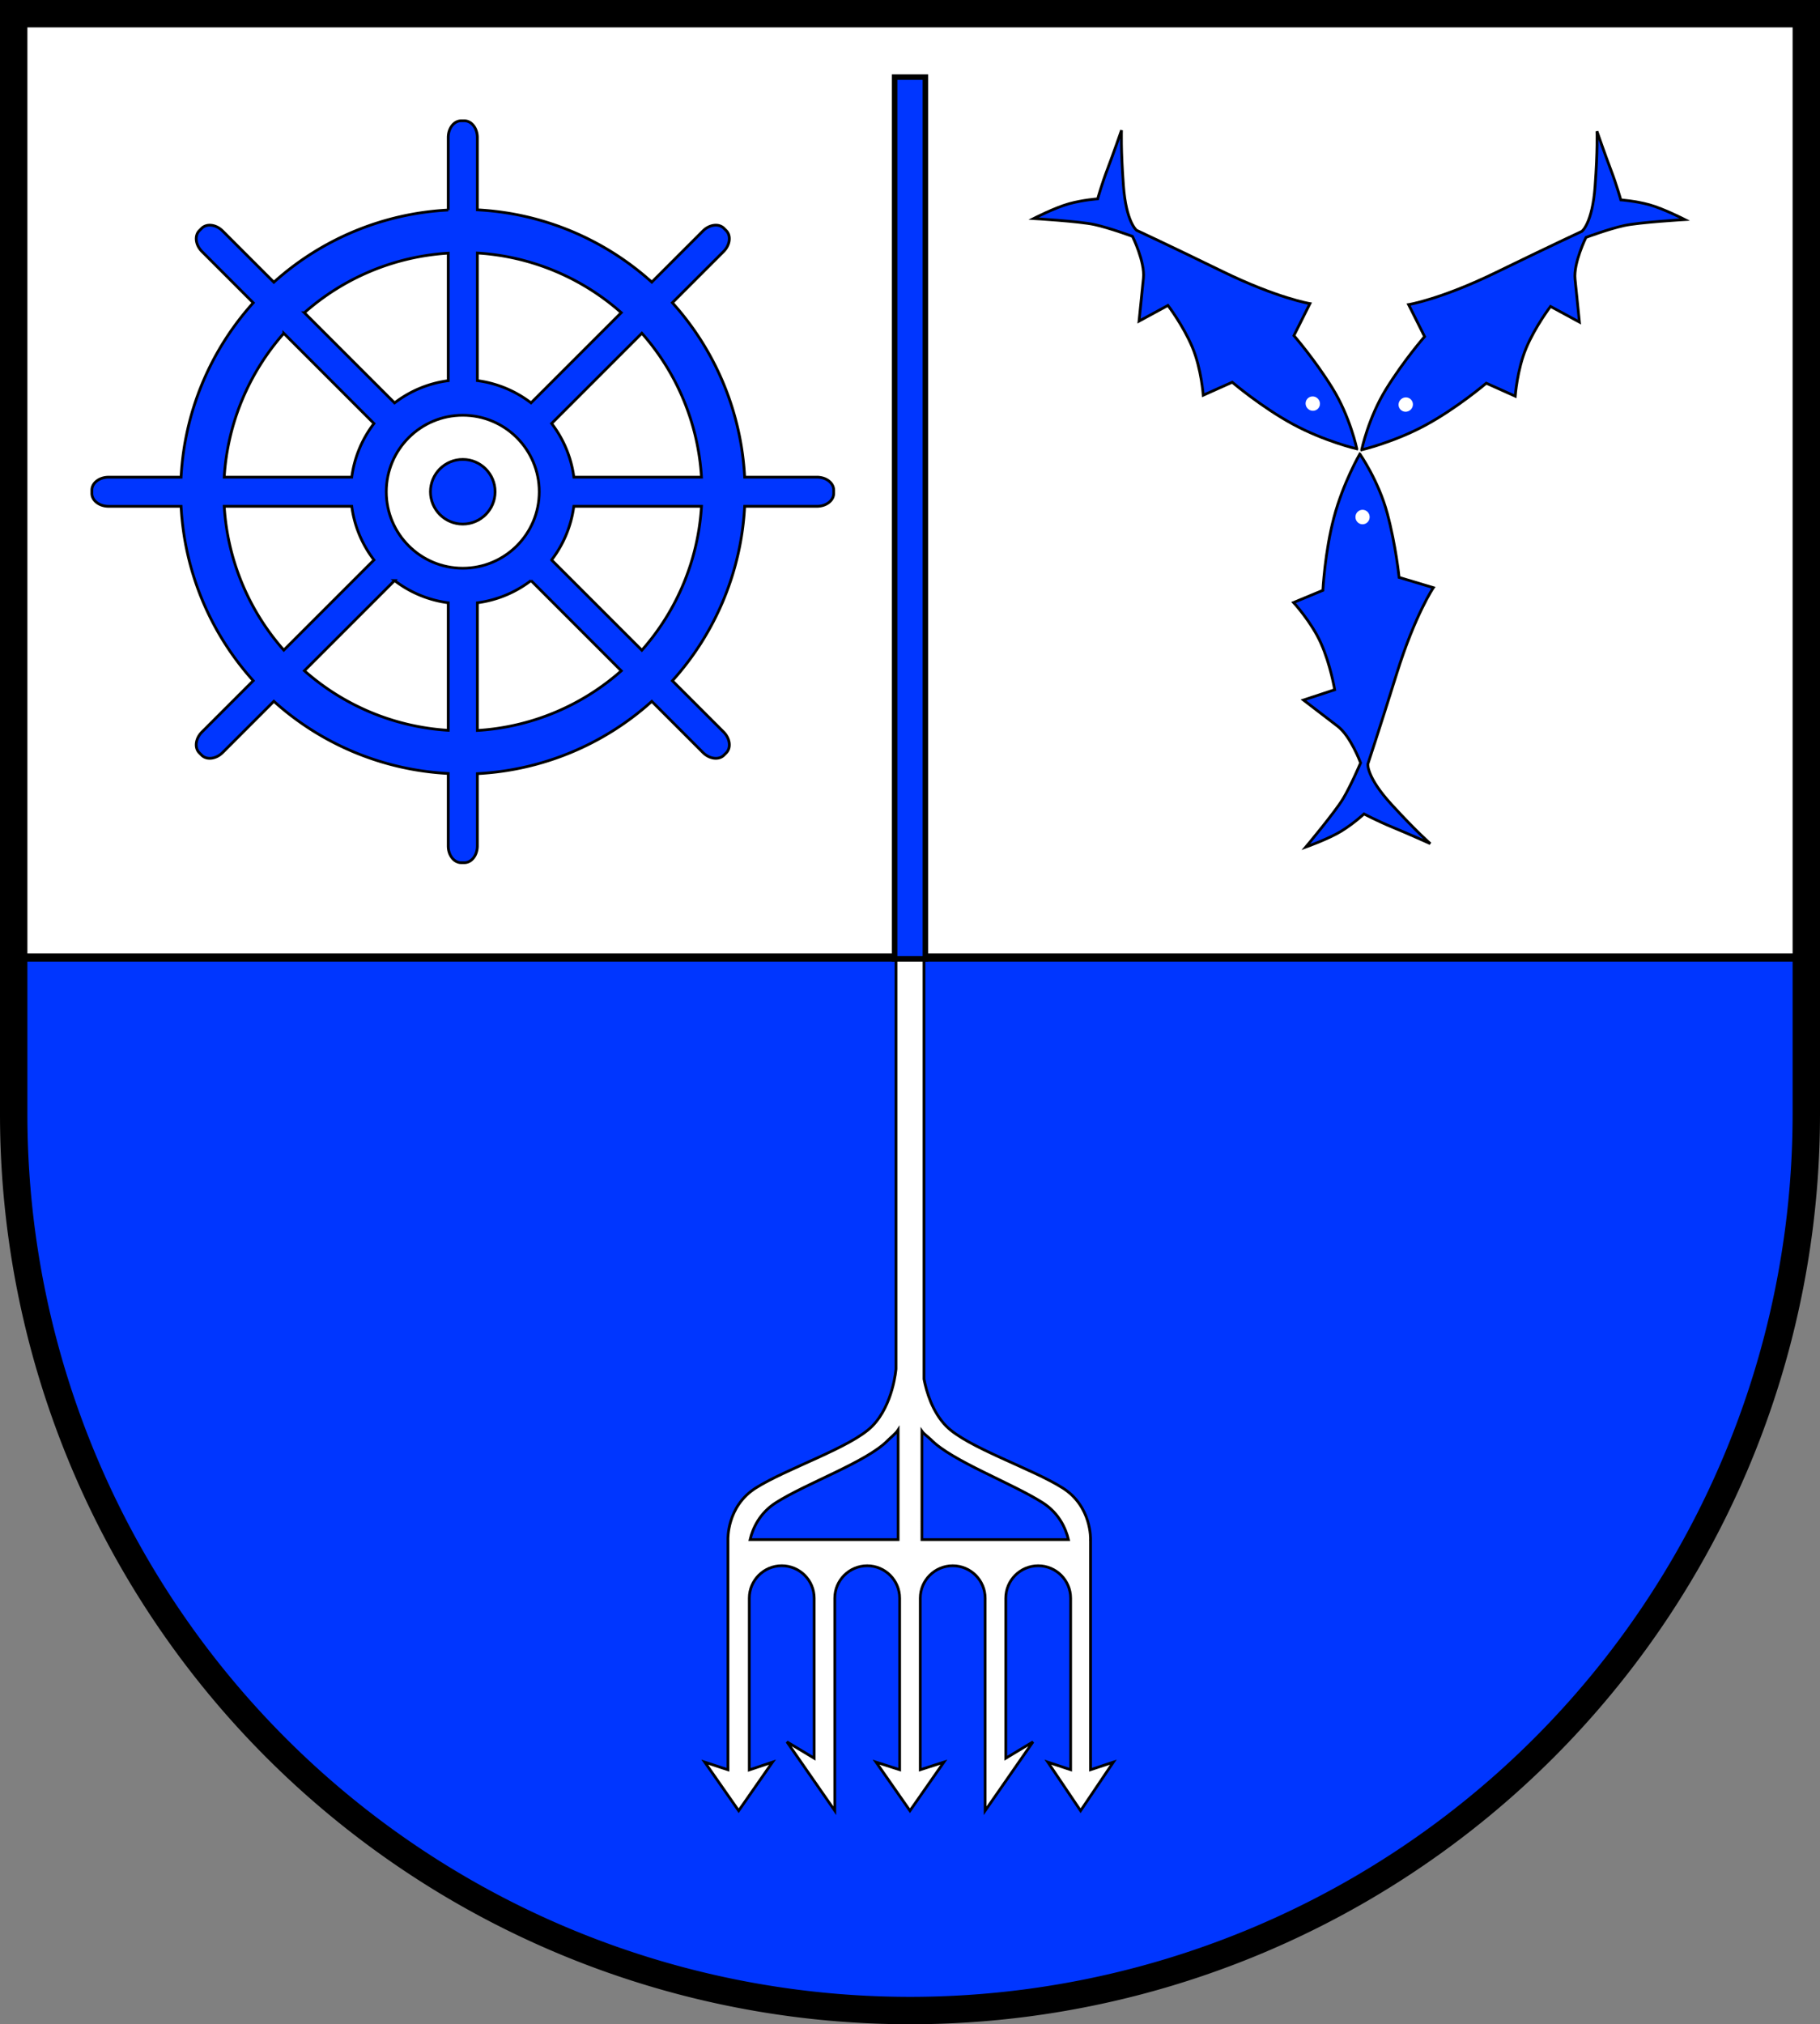 <?xml version="1.0" encoding="UTF-8" standalone="no"?>
<!-- Created with Inkscape (http://www.inkscape.org/) -->

<svg
   width="132.881mm"
   height="147.782mm"
   viewBox="0 0 132.881 147.782"
   version="1.1"
   id="svg3046"
   inkscape:version="1.2.2 (732a01da63, 2022-12-09)"
   sodipodi:docname="Wappen Maasholm2.svg"
   xmlns:inkscape="http://www.inkscape.org/namespaces/inkscape"
   xmlns:sodipodi="http://sodipodi.sourceforge.net/DTD/sodipodi-0.dtd"
   xmlns="http://www.w3.org/2000/svg"
   xmlns:svg="http://www.w3.org/2000/svg">
  <rect x="0" y="0" width="132.881" height="147.782" fill="#808080" stroke="none"/>
  <sodipodi:namedview
     id="namedview3048"
     pagecolor="#ffffff"
     bordercolor="#666666"
     borderopacity="1.0"
     inkscape:showpageshadow="2"
     inkscape:pageopacity="0.0"
     inkscape:pagecheckerboard="0"
     inkscape:deskcolor="#d1d1d1"
     inkscape:document-units="mm"
     showgrid="false"
     inkscape:zoom="0.95834281"
     inkscape:cx="448.16948"
     inkscape:cy="280.17114"
     inkscape:current-layer="layer1" />
  <defs
     id="defs3043" />
  <g
     inkscape:label="Ebene 1"
     inkscape:groupmode="layer"
     id="layer1"
     transform="translate(-540.144,-78.384)">
    <g
       id="g2979"
       transform="translate(506.007,4.505)">
      <path
         id="path2877"
         style="fill:#ffffff;stroke:none;stroke-width:2;stroke-linecap:round;stroke-dasharray:none"
         d="m 35.137,74.879 v 80.342 a 65.441,65.441 0 0 0 65.44,65.44 65.441,65.441 0 0 0 65.441,-65.44 V 74.879 Z" />
      <path
         id="rect2888"
         style="fill:#0036ff;stroke:#000000;stroke-width:0.6;stroke-linecap:round;stroke-dasharray:none;fill-opacity:1"
         d="m 35.137,143.781 v 11.44 a 65.441,65.441 0 0 0 65.44,65.44 65.441,65.441 0 0 0 65.441,-65.44 v -11.44 z" />
      <g
         id="g2875"
         transform="translate(-141.821,130.476)">
        <path
           id="rect1709"
           style="fill:#ffffff;stroke:#000000;stroke-width:0.2;stroke-linecap:round;stroke-dasharray:none"
           d="m 229.889,75.596 -2.475,-3.546 1.693,0.556 V 71.765 55.802 c 0,0 -0.1,-2.415 2.025,-3.764 2.247,-1.427 6.985,-2.965 8.514,-4.523 1.529,-1.557 1.73,-4.171 1.73,-4.171 V 13.305 h 2.045 v 30.784 c 0.173,0.891 0.601,2.391 1.619,3.427 1.529,1.557 6.267,3.096 8.514,4.523 2.125,1.349 2.025,3.764 2.025,3.764 h 5.1e-4 v 15.962 h 0.001 v 0.838 l 1.663,-0.552 -2.39,3.546 -2.39,-3.546 1.663,0.552 V 71.765 60.081 c 1e-5,-1.308 -1.06,-2.368 -2.368,-2.368 -1.308,-2e-5 -2.368,1.06 -2.368,2.367 v 5.1e-4 11.683 l 1.988,-1.195 -3.494,5.027 v -4.554 h 5.1e-4 V 60.081 c 1e-5,-1.308 -1.06,-2.368 -2.368,-2.368 -1.308,-2e-5 -2.368,1.06 -2.368,2.367 v 5.1e-4 11.684 h -5.1e-4 v 0.838 l 1.722,-0.552 -2.475,3.546 -2.475,-3.546 1.722,0.552 V 71.765 60.081 c 1e-5,-1.308 -1.06,-2.368 -2.368,-2.368 -1.308,-2e-5 -2.368,1.06 -2.368,2.367 v 5.1e-4 10.96 0.723 3.831 l -3.494,-5.027 1.989,1.196 v -11.684 -5.1e-4 c -2.7e-4,-1.308 -1.06,-2.367 -2.368,-2.367 -1.308,-2e-5 -2.368,1.06 -2.368,2.368 v 11.684 0.852 l 1.693,-0.566 z m 0.834,-19.793 h 10.807 v -8.008 c -0.177,0.277 -0.534,0.542 -0.769,0.782 -1.529,1.557 -5.896,3.096 -8.143,4.523 -1.212,0.77 -1.699,1.886 -1.895,2.703 z m 12.547,0 h 10.696 c -0.196,-0.817 -0.684,-1.933 -1.895,-2.703 -2.247,-1.427 -6.613,-3.035 -8.142,-4.593 -0.188,-0.191 -0.508,-0.399 -0.658,-0.615 z"
           sodipodi:nodetypes="cccccssccccsscccccccccccsscccccccssccccccccccsscccccccssccccccccsscccsscc" />
        <rect
           style="fill:#000000;stroke:#000000;stroke-width:0.6;stroke-linecap:round;stroke-dasharray:none"
           id="rect2870"
           width="2.045"
           height="64.173"
           x="241.376"
           y="-50.868" />
        <rect
           style="fill:#0036ff;stroke:#000000;stroke-width:0.2;stroke-linecap:round;stroke-dasharray:none;fill-opacity:1"
           id="rect2862"
           width="2.045"
           height="64.173"
           x="241.376"
           y="-50.868" />
      </g>
      <g
         id="g2802"
         transform="translate(0.944,-0.79)">
        <g
           id="g2771"
           transform="rotate(90,254.657,23.371)">
          <path
             style="fill:#0036ff;stroke:#000000;stroke-width:0.2;stroke-linecap:round;stroke-dasharray:none;fill-opacity:1"
             d="m 339.098,145.55 c 0,0 1.947,-1.363 4.338,-2.002 2.392,-0.64 4.672,-0.862 4.672,-0.862 l 0.751,-2.503 c 0,0 1.974,1.335 6.257,2.67 4.283,1.335 6.618,2.113 6.618,2.113 0,0 0.945,0.111 2.948,-1.724 2.002,-1.835 2.864,-2.836 2.864,-2.836 0,0 -0.751,1.669 -1.196,2.753 -0.445,1.085 -0.973,2.086 -0.973,2.086 0,0 0.723,0.779 1.279,1.696 0.556,0.918 1.14,2.558 1.14,2.558 0,0 -2.558,-2.141 -3.532,-2.725 -0.973,-0.584 -2.614,-1.279 -2.614,-1.279 0,0 -1.947,0.723 -2.67,1.669 -0.723,0.945 -1.919,2.503 -1.919,2.503 l -0.751,-2.28 c 0,0 -1.835,0.306 -3.393,1.001 -1.557,0.695 -2.975,2.002 -2.975,2.002 l -0.89,-2.141 c 0,0 -2.781,-0.139 -5.311,-0.806 -2.531,-0.667 -4.644,-1.891 -4.644,-1.891 z"
             id="path2713"
             sodipodi:nodetypes="csccscscscscscsccsccsc" />
          <ellipse
             style="fill:#ffffff;stroke:none;stroke-width:0.2;stroke-linecap:round;stroke-dasharray:none"
             id="path2715"
             cx="343.702"
             cy="145.353"
             rx="0.53"
             ry="0.519" />
        </g>
        <g
           id="g2785"
           transform="matrix(-0.728,-0.686,-0.686,0.728,478.968,234.098)">
          <path
             style="fill:#0036ff;stroke:#000000;stroke-width:0.2;stroke-linecap:round;stroke-dasharray:none;fill-opacity:1"
             d="m 339.098,145.55 c 0,0 1.947,-1.363 4.338,-2.002 2.392,-0.64 4.672,-0.862 4.672,-0.862 l 0.751,-2.503 c 0,0 1.974,1.335 6.257,2.67 4.283,1.335 6.618,2.113 6.618,2.113 0,0 0.945,0.111 2.948,-1.724 2.002,-1.835 2.864,-2.836 2.864,-2.836 0,0 -0.751,1.669 -1.196,2.753 -0.445,1.085 -0.973,2.086 -0.973,2.086 0,0 0.723,0.779 1.279,1.696 0.556,0.918 1.14,2.558 1.14,2.558 0,0 -2.558,-2.141 -3.532,-2.725 -0.973,-0.584 -2.614,-1.279 -2.614,-1.279 0,0 -1.947,0.723 -2.67,1.669 -0.723,0.945 -1.919,2.503 -1.919,2.503 l -0.751,-2.28 c 0,0 -1.835,0.306 -3.393,1.001 -1.557,0.695 -2.975,2.002 -2.975,2.002 l -0.89,-2.141 c 0,0 -2.781,-0.139 -5.311,-0.806 -2.531,-0.667 -4.644,-1.891 -4.644,-1.891 z"
             id="path2781"
             sodipodi:nodetypes="csccscscscscscsccsccsc" />
          <ellipse
             style="fill:#ffffff;stroke:none;stroke-width:0.2;stroke-linecap:round;stroke-dasharray:none"
             id="ellipse2783"
             cx="343.702"
             cy="145.353"
             rx="0.53"
             ry="0.519" />
        </g>
        <g
           id="g2791"
           transform="rotate(-43.293,187.924,386.673)"
           inkscape:transform-center-x="-11.93014"
           inkscape:transform-center-y="13.575951">
          <path
             style="fill:#0036ff;stroke:#000000;stroke-width:0.2;stroke-linecap:round;stroke-dasharray:none;fill-opacity:1"
             d="m 339.098,145.55 c 0,0 1.947,-1.363 4.338,-2.002 2.392,-0.64 4.672,-0.862 4.672,-0.862 l 0.751,-2.503 c 0,0 1.974,1.335 6.257,2.67 4.283,1.335 6.618,2.113 6.618,2.113 0,0 0.945,0.111 2.948,-1.724 2.002,-1.835 2.864,-2.836 2.864,-2.836 0,0 -0.751,1.669 -1.196,2.753 -0.445,1.085 -0.973,2.086 -0.973,2.086 0,0 0.723,0.779 1.279,1.696 0.556,0.918 1.14,2.558 1.14,2.558 0,0 -2.558,-2.141 -3.532,-2.725 -0.973,-0.584 -2.614,-1.279 -2.614,-1.279 0,0 -1.947,0.723 -2.67,1.669 -0.723,0.945 -1.919,2.503 -1.919,2.503 l -0.751,-2.28 c 0,0 -1.835,0.306 -3.393,1.001 -1.557,0.695 -2.975,2.002 -2.975,2.002 l -0.89,-2.141 c 0,0 -2.781,-0.139 -5.311,-0.806 -2.531,-0.667 -4.644,-1.891 -4.644,-1.891 z"
             id="path2787"
             sodipodi:nodetypes="csccscscscscscsccsccsc" />
          <ellipse
             style="fill:#ffffff;stroke:none;stroke-width:0.2;stroke-linecap:round;stroke-dasharray:none"
             id="ellipse2789"
             cx="343.702"
             cy="145.353"
             rx="0.53"
             ry="0.519" />
        </g>
      </g>
      <g
         id="g2601"
         transform="translate(0.125,-0.495)">
        <path
           id="path2448"
           style="fill:#0036ff;stroke:#000000;stroke-width:0.2;stroke-linecap:round;stroke-dasharray:none;fill-opacity:1"
           d="m 67.682,83.194 c -0.524,0 -0.945,0.544 -0.945,1.221 v 5.292 a 20.608,20.608 0 0 0 -12.73,5.27 l -3.739,-3.739 c -0.478,-0.478 -1.161,-0.565 -1.532,-0.195 l -0.167,0.167 c -0.37,0.37 -0.284,1.053 0.194,1.532 l 3.739,3.739 a 20.608,20.608 0 0 0 -5.269,12.73 h -5.292 c -0.676,0 -1.221,0.422 -1.221,0.946 v 0.236 c 0,0.524 0.544,0.946 1.221,0.946 h 5.292 a 20.608,20.608 0 0 0 5.269,12.73 l -3.739,3.739 c -0.478,0.478 -0.565,1.161 -0.194,1.532 l 0.167,0.167 c 0.37,0.37 1.053,0.283 1.532,-0.195 l 3.739,-3.739 a 20.608,20.608 0 0 0 12.73,5.27 v 5.291 c 0,0.676 0.421,1.221 0.945,1.221 h 0.236 c 0.524,0 0.946,-0.545 0.946,-1.221 v -5.279 a 20.608,20.608 0 0 0 12.736,-5.277 l 3.734,3.734 c 0.478,0.478 1.162,0.565 1.532,0.195 l 0.167,-0.167 c 0.37,-0.37 0.283,-1.053 -0.195,-1.532 l -3.734,-3.734 a 20.608,20.608 0 0 0 5.277,-12.736 h 5.279 c 0.676,0 1.221,-0.422 1.221,-0.946 v -0.236 c 0,-0.524 -0.545,-0.946 -1.221,-0.946 H 88.381 A 20.608,20.608 0 0 0 83.103,96.475 l 3.734,-3.734 c 0.478,-0.478 0.565,-1.161 0.195,-1.532 l -0.167,-0.167 c -0.37,-0.37 -1.054,-0.283 -1.532,0.195 L 81.6,94.97 A 20.608,20.608 0 0 0 68.864,89.694 v -5.279 c 0,-0.676 -0.422,-1.221 -0.946,-1.221 z m 1.182,9.652 a 17.461,17.461 0 0 1 10.507,4.353 l -6.588,6.588 a 8.18,8.18 0 0 0 -3.919,-1.624 z m -2.127,0.01 v 9.311 a 8.18,8.18 0 0 0 -3.917,1.622 l -6.584,-6.584 a 17.461,17.461 0 0 1 10.501,-4.349 z m 14.139,5.846 a 17.461,17.461 0 0 1 4.352,10.508 h -9.317 a 8.18,8.18 0 0 0 -1.624,-3.919 z m -26.144,0.007 6.584,6.584 a 8.18,8.18 0 0 0 -1.622,3.917 h -9.311 A 17.461,17.461 0 0 1 54.732,98.71 Z m -4.349,12.628 h 9.311 a 8.18,8.18 0 0 0 1.622,3.917 l -6.584,6.584 a 17.461,17.461 0 0 1 -4.349,-10.501 z m 25.524,0 h 9.321 a 17.461,17.461 0 0 1 -4.352,10.508 l -6.591,-6.591 a 8.18,8.18 0 0 0 1.622,-3.917 z m -13.087,5.421 a 8.18,8.18 0 0 0 3.917,1.622 v 9.311 a 17.461,17.461 0 0 1 -10.501,-4.349 z m 9.961,0 6.591,6.591 a 17.461,17.461 0 0 1 -10.507,4.353 v -9.321 a 8.18,8.18 0 0 0 3.917,-1.622 z" />
        <circle
           style="fill:#ffffff;stroke:#000000;stroke-width:0.2;stroke-linecap:round;stroke-dasharray:none"
           id="circle2510"
           cx="67.8"
           cy="110.274"
           r="5.584" />
        <circle
           style="fill:#0036ff;stroke:#000000;stroke-width:0.2;stroke-linecap:round;stroke-dasharray:none;fill-opacity:1"
           id="circle2512"
           cx="67.8"
           cy="110.274"
           r="2.36" />
      </g>
      <path
         id="path2895"
         style="fill:none;stroke:#000000;stroke-width:2;stroke-linecap:round;stroke-dasharray:none"
         d="m 35.137,74.879 v 80.342 a 65.441,65.441 0 0 0 65.44,65.44 65.441,65.441 0 0 0 65.441,-65.44 V 74.879 Z" />
    </g>
  </g>
</svg>
